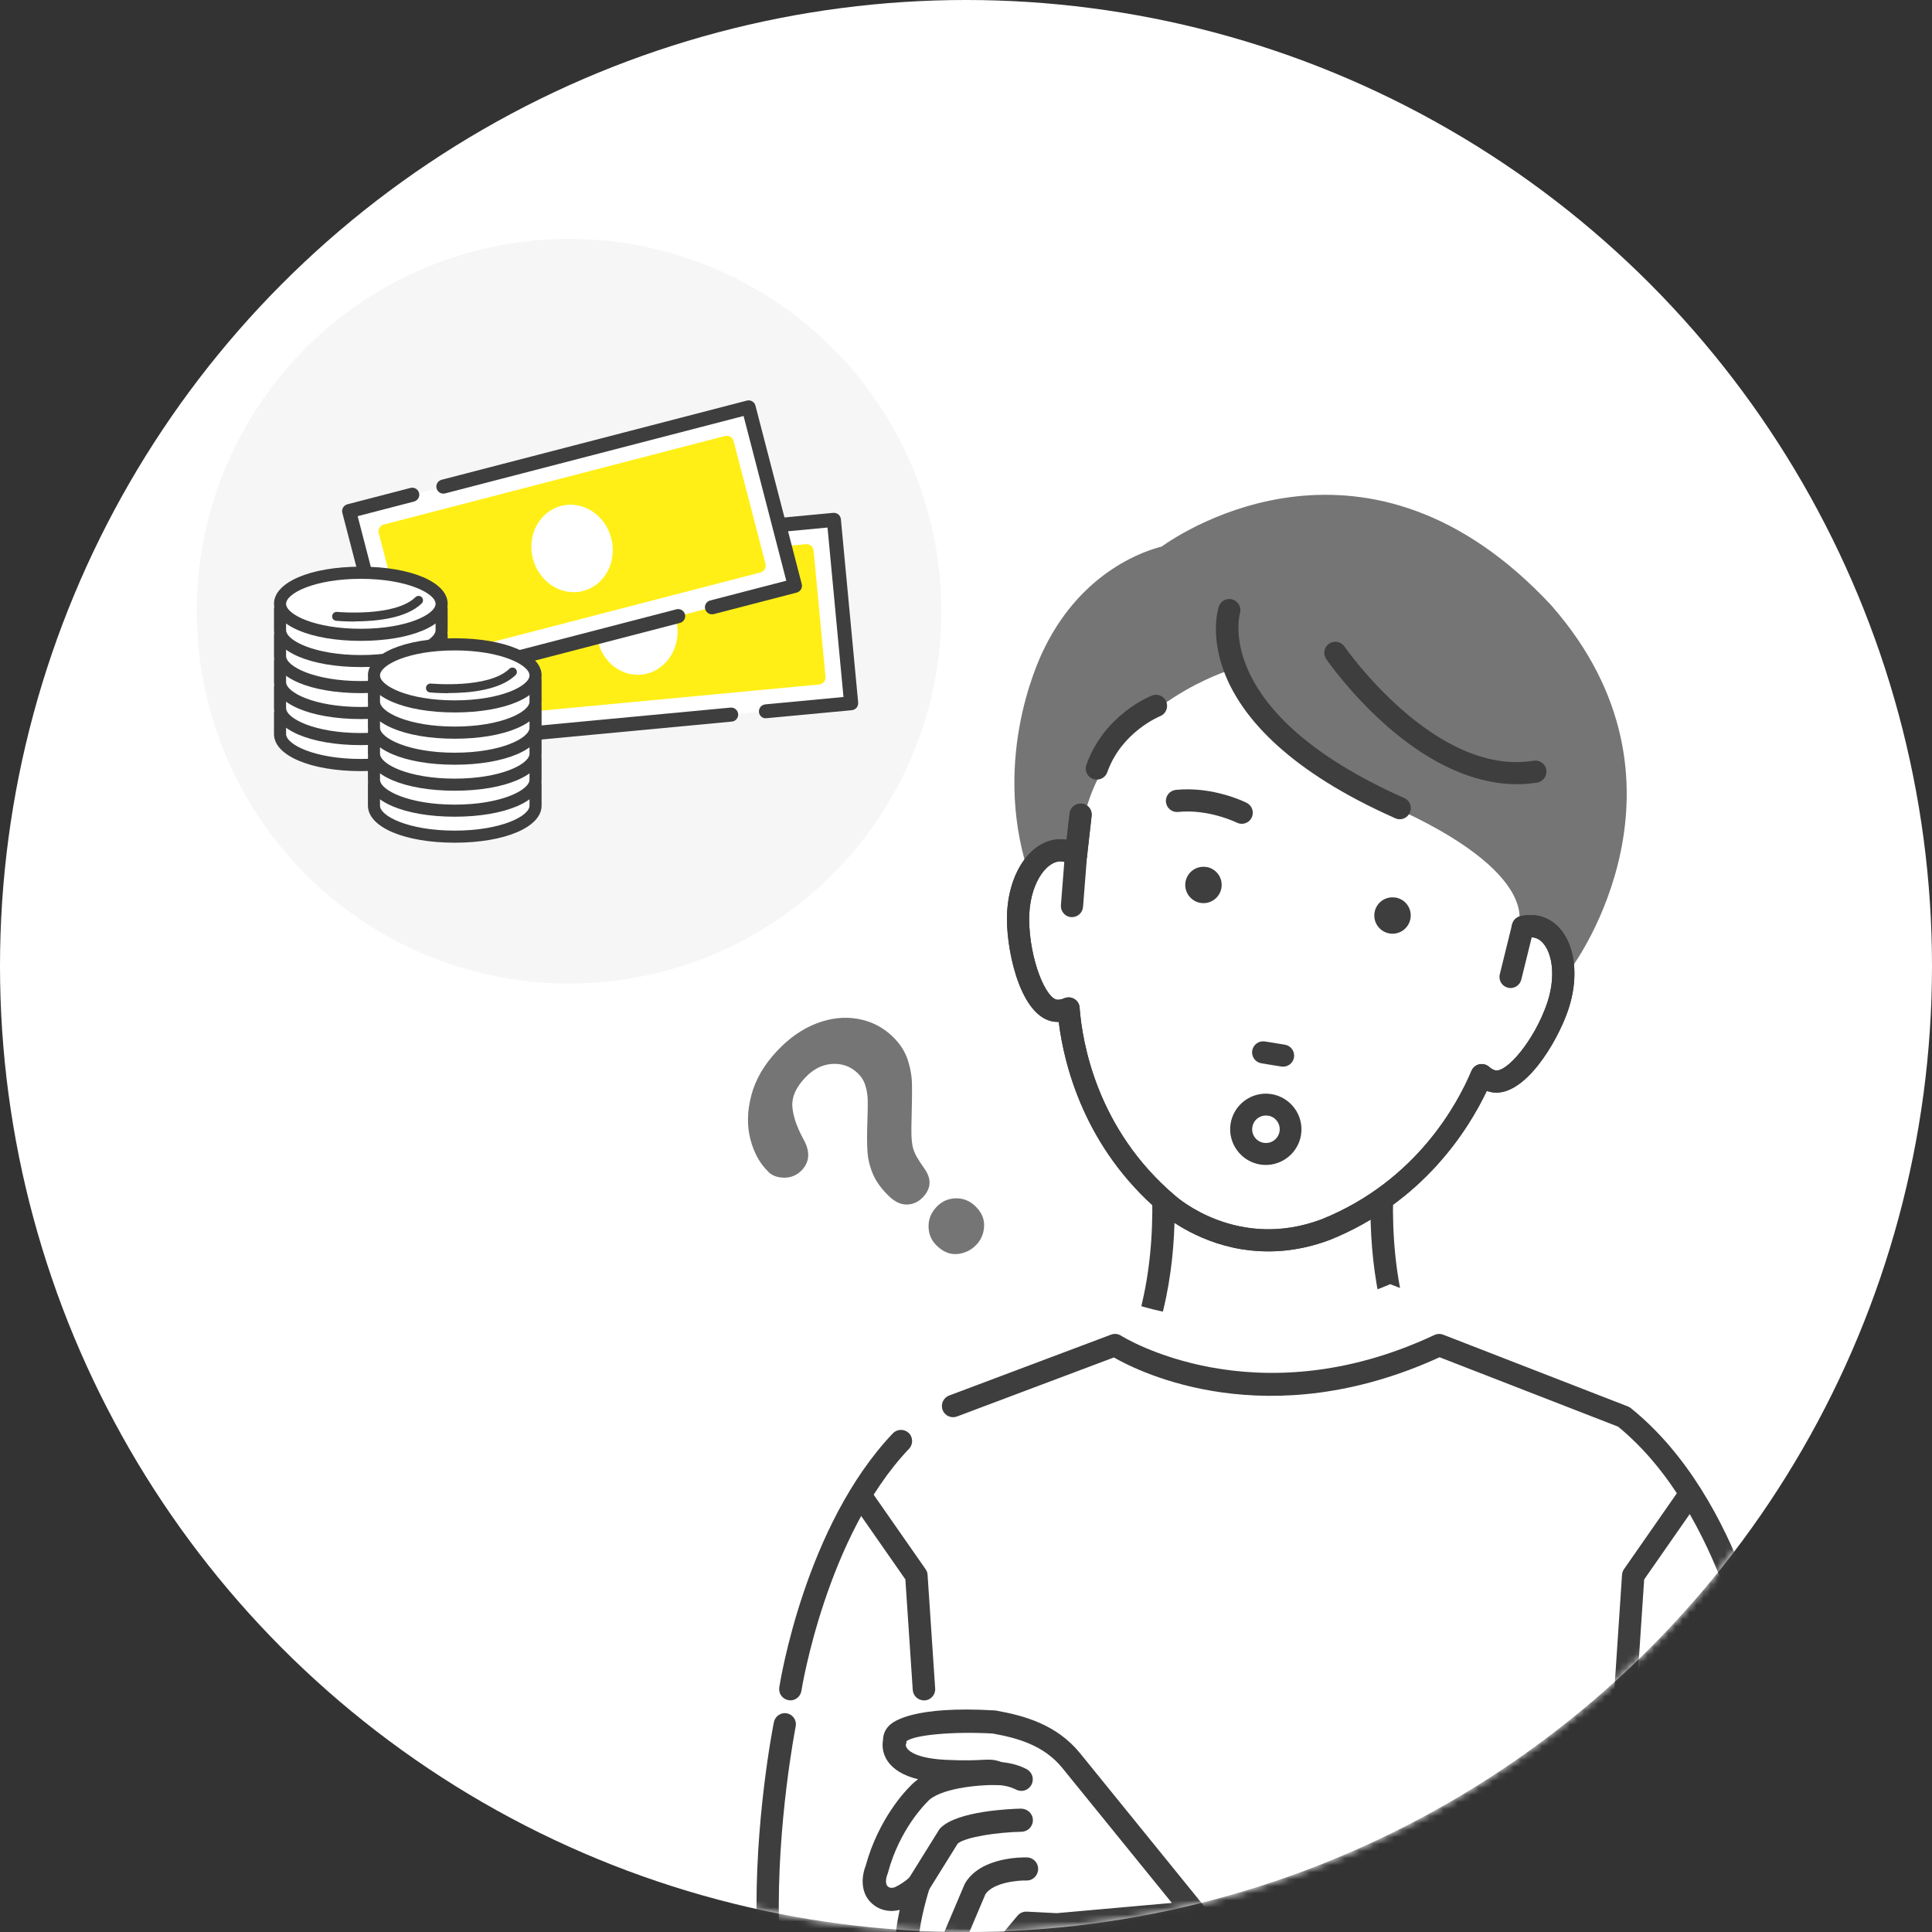 <?xml version="1.0" encoding="UTF-8"?><svg id="a" xmlns="http://www.w3.org/2000/svg" width="275" height="275" xmlns:xlink="http://www.w3.org/1999/xlink" viewBox="0 0 275 275"><rect x="0" y="0" width="275" height="275" fill="#333333" stroke="none"/><defs><style>.d{mask:url(#b);}.e{fill:#757575;}.e,.f,.g,.h,.i,.j,.k{stroke-width:0px;}.f{fill:#c9caca;}.g{fill:#3e3e3e;}.h{fill:#65afb3;}.i{fill:#f6f6f6;}.j{fill:#fff;}.k{fill:#ffef16;}</style><mask id="b" x="0" y="0" width="275" height="308.15" maskUnits="userSpaceOnUse"><g id="c"><circle class="j" cx="137.5" cy="137.5" r="137.5"/></g></mask></defs><circle class="j" cx="137.5" cy="137.5" r="137.5"/><g class="d"><circle class="i" cx="81" cy="87" r="53"/><path class="j" d="M118.69,73.99l-58.47,5.51,2.46,26.11,58.47-5.51-2.46-26.11Z"/><path class="g" d="M62.52,106.6c-.17-.03-.34-.1-.48-.22-.2-.17-.33-.41-.36-.67l-2.46-26.11c-.05-.55.35-1.03.9-1.09l9.24-.87c.55-.05,1.03.35,1.09.9.05.55-.35,1.03-.9,1.09l-8.25.77,2.27,24.12,40.41-3.8c.55-.05,1.03.35,1.09.9.05.55-.35,1.04-.9,1.09l-41.41,3.9c-.09,0-.17,0-.25,0Z"/><path class="g" d="M108.86,102.24c-.44-.07-.79-.43-.83-.89-.05-.55.35-1.03.9-1.09l11.13-1.05-2.27-24.12-43.69,4.11c-.55.05-1.03-.35-1.09-.9-.05-.55.35-1.03.9-1.09l44.69-4.21c.26-.02.53.06.73.22.2.17.33.41.36.67l2.46,26.11c.02.26-.06.53-.22.73-.17.2-.41.33-.68.36l-12.13,1.14c-.09,0-.17,0-.25,0h0Z"/><path class="k" d="M114.81,78.46l-49.95,4.7,1.69,17.97,49.95-4.7-1.69-17.97Z"/><path class="h" d="M66.23,101.54l-1.76-18.7,50.68-4.77,1.76,18.7-50.68,4.77ZM65.26,83.5l1.62,17.25,49.22-4.63-1.62-17.25-49.22,4.63Z"/><path class="k" d="M66.4,102.12c-.44-.07-.79-.43-.83-.89l-1.69-17.98c-.02-.26.06-.53.22-.73.17-.2.41-.33.67-.36l49.95-4.7c.55-.05,1.03.35,1.09.9l1.69,17.98c.02.26-.06.53-.22.73-.17.2-.41.33-.68.36l-49.95,4.7c-.09,0-.17,0-.25,0ZM65.95,84.07l1.5,15.99,47.96-4.51-1.5-15.99-47.96,4.51Z"/><path class="j" d="M91.27,96.03c3.17-.3,5.48-3.33,5.15-6.77-.32-3.44-3.16-5.98-6.32-5.69-3.17.3-5.48,3.33-5.15,6.77.32,3.44,3.16,5.98,6.32,5.69Z"/><path class="j" d="M106.55,58l-56.84,14.75,6.59,25.39,56.84-14.75-6.59-25.39Z"/><path class="g" d="M56.29,99.14c-.18,0-.35-.05-.51-.14-.23-.13-.39-.35-.46-.61l-6.59-25.39c-.14-.53.18-1.08.72-1.22l8.98-2.33c.54-.14,1.08.18,1.22.72.14.53-.18,1.08-.72,1.22l-8.02,2.08,6.08,23.45,39.29-10.19c.53-.14,1.08.18,1.22.72.14.53-.18,1.08-.72,1.22l-40.26,10.45c-.08.02-.17.03-.25.03h0Z"/><path class="g" d="M101.34,87.44c-.44,0-.85-.3-.97-.75-.14-.53.18-1.08.72-1.22l10.83-2.81-6.08-23.45-42.48,11.02c-.53.14-1.08-.18-1.22-.72-.14-.53.18-1.08.72-1.22l43.45-11.27c.26-.07.53-.03.76.11.23.13.4.35.46.61l6.59,25.39c.07.26.03.53-.11.76-.14.23-.35.39-.61.46l-11.79,3.06c-.08.02-.17.03-.25.03h0Z"/><path class="k" d="M103.44,63.02l-48.57,12.61,4.54,17.47,48.57-12.61-4.54-17.47Z"/><path class="f" d="M59.15,93.55l-4.72-18.18,49.27-12.79,4.72,18.18-49.27,12.79ZM55.32,75.89l4.35,16.77,47.86-12.42-4.35-16.77-47.86,12.42Z"/><path class="k" d="M59.41,94.11c-.44,0-.85-.3-.97-.75l-4.53-17.48c-.07-.26-.03-.53.11-.76.13-.23.35-.39.61-.46l48.57-12.6c.54-.14,1.08.18,1.22.72l4.54,17.48c.07.26.03.53-.11.76-.14.23-.35.39-.61.46l-48.57,12.6c-.08.02-.17.03-.25.03ZM56.09,76.35l4.03,15.55,46.63-12.1-4.03-15.55-46.63,12.1Z"/><path class="j" d="M83,84.12c3.08-.8,4.87-4.16,4.01-7.5-.87-3.34-4.07-5.41-7.15-4.61-3.08.8-4.87,4.16-4.01,7.5.87,3.34,4.07,5.41,7.15,4.61Z"/><path class="j" d="M59.75,101.46c-2.1-.86-5.08-1.39-8.38-1.39s-6.29.54-8.39,1.39h-3.12v3.02c0,2.44,5.15,4.41,11.5,4.41s11.5-1.97,11.5-4.41v-3.02h-3.12Z"/><path class="g" d="M51.37,109.19c-6.62,0-11.8-2.07-11.8-4.71v-3.32h3.36c2.23-.9,5.22-1.39,8.44-1.39s6.21.49,8.44,1.39h3.36v3.32c0,2.64-5.19,4.71-11.8,4.71ZM40.16,101.76v2.72c0,2.23,5.13,4.12,11.2,4.12s11.2-1.89,11.2-4.12v-2.72h-2.88l-.06-.02c-2.13-.87-5.15-1.37-8.27-1.37s-6.14.5-8.27,1.37l-.06.02h-2.88Z"/><path class="g" d="M51.36,109.46c-6.88,0-12.06-2.14-12.06-4.98v-3.02c0-.31.25-.56.56-.56h3.01c2.26-.9,5.26-1.39,8.49-1.39s6.24.49,8.49,1.39h3.01c.31,0,.56.25.56.56v3.02c0,2.84-5.19,4.98-12.06,4.98ZM40.42,102.02v2.46c0,1.82,4.49,3.85,10.94,3.85s10.94-2.03,10.94-3.85v-2.46h-2.56c-.07,0-.15-.01-.21-.04-2.1-.86-5.08-1.35-8.17-1.35s-6.07.5-8.17,1.35c-.07.03-.14.04-.21.04h-2.56Z"/><path class="g" d="M51.36,109.76c-7.16,0-12.36-2.22-12.36-5.27v-3.02c0-.47.39-.86.86-.86h2.95c2.28-.9,5.32-1.39,8.55-1.39s6.27.49,8.55,1.39h2.95c.47,0,.86.39.86.86v3.02c0,3.06-5.2,5.27-12.36,5.27ZM39.86,101.2c-.15,0-.26.12-.26.26v3.02c0,2.62,5.17,4.68,11.76,4.68s11.76-2.06,11.76-4.68v-3.02c0-.14-.12-.26-.26-.26h-3.06l-.05-.02c-2.22-.89-5.2-1.37-8.38-1.37s-6.16.49-8.38,1.37l-.05.02h-3.07ZM51.36,108.64c-6.09,0-11.24-1.9-11.24-4.15v-2.76h2.86s.07,0,.1-.02c2.14-.88,5.16-1.37,8.28-1.37s6.15.5,8.28,1.37c.03.01.07.02.1.02h2.86v2.76c0,2.25-5.15,4.15-11.24,4.15h0ZM40.72,102.32v2.16c0,1.48,4.05,3.55,10.64,3.55s10.64-2.07,10.64-3.55v-2.16h-2.26c-.11,0-.22-.02-.33-.06-2.07-.84-5.01-1.33-8.06-1.33s-5.99.48-8.06,1.33c-.1.04-.21.06-.33.06h-2.26,0Z"/><path class="j" d="M59.75,97.76c-2.1-.86-5.08-1.39-8.38-1.39s-6.29.54-8.39,1.39h-3.12v3.02c0,2.44,5.15,4.41,11.5,4.41s11.5-1.98,11.5-4.41v-3.02h-3.12Z"/><path class="g" d="M51.37,105.5c-6.62,0-11.8-2.07-11.8-4.72v-3.32h3.36c2.23-.9,5.22-1.39,8.44-1.39s6.21.49,8.44,1.39h3.36v3.32c0,2.64-5.19,4.72-11.8,4.72ZM40.16,98.06v2.72c0,2.23,5.13,4.12,11.2,4.12s11.2-1.89,11.2-4.12v-2.72h-2.88l-.06-.02c-2.13-.87-5.15-1.37-8.27-1.37s-6.14.5-8.27,1.37l-.06.02h-2.88Z"/><path class="g" d="M51.36,105.76c-6.88,0-12.06-2.14-12.06-4.98v-3.02c0-.31.25-.56.56-.56h3.01c2.26-.9,5.26-1.39,8.49-1.39s6.24.49,8.49,1.39h3.01c.31,0,.56.25.56.56v3.02c0,2.84-5.19,4.98-12.06,4.98ZM40.42,98.32v2.46c0,1.82,4.49,3.85,10.94,3.85s10.94-2.03,10.94-3.85v-2.46h-2.56c-.07,0-.15-.01-.21-.04-2.1-.86-5.08-1.35-8.17-1.35s-6.07.49-8.17,1.35c-.07.03-.14.04-.21.04h-2.56Z"/><path class="g" d="M51.36,106.06c-7.16,0-12.36-2.22-12.36-5.28v-3.02c0-.47.39-.86.86-.86h2.95c2.28-.9,5.32-1.39,8.55-1.39s6.27.49,8.55,1.39h2.95c.47,0,.86.39.86.86v3.02c0,3.06-5.2,5.28-12.36,5.28ZM39.86,97.5c-.15,0-.26.12-.26.26v3.02c0,2.62,5.17,4.68,11.76,4.68s11.76-2.05,11.76-4.68v-3.02c0-.15-.12-.26-.26-.26h-3.06l-.05-.02c-2.22-.89-5.2-1.37-8.38-1.37s-6.16.49-8.38,1.37l-.05.02h-3.07ZM51.36,104.93c-6.09,0-11.24-1.9-11.24-4.15v-2.76h2.86s.07,0,.1-.02c2.14-.88,5.16-1.37,8.28-1.37s6.15.5,8.28,1.37c.03.01.07.02.1.02h2.86v2.76c0,2.25-5.15,4.15-11.24,4.15h0ZM40.72,98.62v2.16c0,1.48,4.05,3.56,10.64,3.56s10.64-2.07,10.64-3.56v-2.16h-2.26c-.11,0-.22-.02-.33-.07-2.07-.84-5.01-1.33-8.06-1.33s-5.99.48-8.06,1.33c-.1.04-.21.07-.33.07h-2.26,0Z"/><path class="j" d="M59.75,94.06c-2.1-.86-5.08-1.39-8.38-1.39s-6.29.54-8.39,1.39h-3.12v3.02c0,2.44,5.15,4.41,11.5,4.41s11.5-1.97,11.5-4.41v-3.02h-3.12Z"/><path class="g" d="M51.37,101.79c-6.62,0-11.8-2.07-11.8-4.72v-3.32h3.36c2.23-.9,5.22-1.39,8.44-1.39s6.21.49,8.44,1.39h3.36v3.32c0,2.64-5.19,4.72-11.8,4.72ZM40.16,94.36v2.72c0,2.23,5.13,4.12,11.2,4.12s11.2-1.89,11.2-4.12v-2.72h-2.88l-.06-.02c-2.13-.87-5.15-1.37-8.27-1.37s-6.14.5-8.27,1.37l-.06.02h-2.88Z"/><path class="g" d="M51.36,102.06c-6.88,0-12.06-2.14-12.06-4.98v-3.02c0-.31.25-.56.56-.56h3.01c2.26-.9,5.26-1.39,8.49-1.39s6.24.49,8.49,1.39h3.01c.31,0,.56.25.56.56v3.02c0,2.84-5.19,4.98-12.06,4.98ZM40.42,94.62v2.46c0,1.82,4.49,3.85,10.94,3.85s10.94-2.03,10.94-3.85v-2.46h-2.56c-.07,0-.15-.01-.21-.04-2.1-.86-5.08-1.35-8.17-1.35s-6.07.49-8.17,1.35c-.07.03-.14.04-.21.04h-2.56Z"/><path class="g" d="M51.36,102.35c-7.16,0-12.36-2.22-12.36-5.28v-3.02c0-.47.39-.86.86-.86h2.95c2.28-.9,5.32-1.39,8.55-1.39s6.27.49,8.55,1.39h2.95c.47,0,.86.39.86.86v3.02c0,3.06-5.2,5.28-12.36,5.28ZM39.86,93.8c-.15,0-.26.12-.26.26v3.02c0,2.62,5.17,4.68,11.76,4.68s11.76-2.05,11.76-4.68v-3.02c0-.15-.12-.26-.26-.26h-3.06l-.05-.02c-2.22-.89-5.2-1.37-8.38-1.37s-6.16.49-8.38,1.37l-.05.02h-3.07ZM51.36,101.23c-6.09,0-11.24-1.9-11.24-4.15v-2.76h2.86s.07,0,.1-.02c2.14-.88,5.16-1.37,8.28-1.37s6.15.5,8.28,1.37c.03.01.07.02.1.02h2.86v2.76c0,2.25-5.15,4.15-11.24,4.15h0ZM40.72,94.92v2.16c0,1.48,4.05,3.55,10.64,3.55s10.64-2.07,10.64-3.55v-2.16h-2.26c-.11,0-.22-.02-.33-.07-2.07-.84-5.01-1.33-8.06-1.33s-5.99.48-8.06,1.33c-.1.04-.21.07-.33.07h-2.26,0Z"/><path class="j" d="M59.75,90.36c-2.1-.86-5.08-1.39-8.38-1.39s-6.29.54-8.39,1.39h-3.12v3.02c0,2.44,5.15,4.41,11.5,4.41s11.5-1.98,11.5-4.41v-3.02h-3.12Z"/><path class="g" d="M51.37,98.09c-6.62,0-11.8-2.07-11.8-4.71v-3.32h3.36c2.23-.9,5.22-1.39,8.44-1.39s6.21.49,8.44,1.39h3.36v3.32c0,2.64-5.19,4.71-11.8,4.71ZM40.16,90.65v2.72c0,2.23,5.13,4.12,11.2,4.12s11.2-1.89,11.2-4.12v-2.72h-2.88l-.06-.02c-2.13-.87-5.15-1.37-8.27-1.37s-6.14.5-8.27,1.37l-.06.02h-2.88Z"/><path class="g" d="M51.36,98.35c-6.88,0-12.06-2.14-12.06-4.98v-3.02c0-.31.25-.56.56-.56h3.01c2.26-.9,5.26-1.39,8.49-1.39s6.24.49,8.49,1.39h3.01c.31,0,.56.25.56.56v3.02c0,2.84-5.19,4.98-12.06,4.98ZM40.42,90.92v2.46c0,1.82,4.49,3.85,10.94,3.85s10.94-2.03,10.94-3.85v-2.46h-2.56c-.07,0-.15-.01-.21-.04-2.1-.86-5.08-1.35-8.17-1.35s-6.07.49-8.17,1.35c-.07.03-.14.04-.21.04h-2.56Z"/><path class="g" d="M51.36,98.66c-7.16,0-12.36-2.22-12.36-5.28v-3.02c0-.47.39-.86.86-.86h2.95c2.28-.9,5.32-1.39,8.55-1.39s6.27.49,8.55,1.39h2.95c.47,0,.86.39.86.86v3.02c0,3.06-5.2,5.28-12.36,5.28ZM39.86,90.1c-.15,0-.26.12-.26.26v3.02c0,2.62,5.17,4.68,11.76,4.68s11.76-2.05,11.76-4.68v-3.02c0-.15-.12-.26-.26-.26h-3.06l-.05-.02c-2.22-.89-5.2-1.37-8.38-1.37s-6.16.49-8.38,1.37l-.05.02h-3.07ZM51.36,97.53c-6.09,0-11.24-1.9-11.24-4.15v-2.76h2.86s.07,0,.1-.02c2.14-.88,5.16-1.37,8.28-1.37s6.15.5,8.28,1.37c.03.01.07.02.1.02h2.86v2.76c0,2.25-5.15,4.15-11.24,4.15h0ZM40.72,91.22v2.16c0,1.48,4.05,3.56,10.64,3.56s10.64-2.07,10.64-3.56v-2.16h-2.26c-.11,0-.22-.02-.33-.07-2.07-.84-5.01-1.33-8.06-1.33s-5.99.48-8.06,1.33c-.1.04-.21.07-.33.07h-2.26,0Z"/><path class="j" d="M59.75,86.66c-2.1-.86-5.08-1.39-8.38-1.39s-6.29.54-8.39,1.39h-3.12v3.02c0,2.44,5.15,4.41,11.5,4.41s11.5-1.98,11.5-4.41v-3.02h-3.12Z"/><path class="g" d="M51.37,94.39c-6.62,0-11.8-2.07-11.8-4.71v-3.32h3.36c2.23-.9,5.22-1.39,8.44-1.39s6.21.49,8.44,1.39h3.36v3.32c0,2.64-5.19,4.71-11.8,4.71ZM40.16,86.96v2.72c0,2.23,5.13,4.12,11.2,4.12s11.2-1.89,11.2-4.12v-2.72h-2.88l-.06-.02c-2.13-.87-5.15-1.37-8.27-1.37s-6.14.5-8.27,1.37l-.06.02h-2.88Z"/><path class="g" d="M51.36,94.65c-6.88,0-12.06-2.14-12.06-4.98v-3.02c0-.31.25-.56.56-.56h3.01c2.26-.9,5.26-1.39,8.49-1.39s6.24.49,8.49,1.39h3.01c.31,0,.56.25.56.56v3.02c0,2.84-5.19,4.98-12.06,4.98ZM40.42,87.22v2.46c0,1.82,4.49,3.85,10.94,3.85s10.94-2.03,10.94-3.85v-2.46h-2.56c-.07,0-.15-.01-.21-.04-2.1-.86-5.08-1.35-8.17-1.35s-6.07.49-8.17,1.35c-.07.03-.14.04-.21.04h-2.56Z"/><path class="g" d="M51.36,94.95c-7.16,0-12.36-2.22-12.36-5.28v-3.02c0-.47.39-.86.86-.86h2.95c2.28-.9,5.32-1.39,8.55-1.39s6.27.49,8.55,1.39h2.95c.47,0,.86.39.86.86v3.02c0,3.06-5.2,5.28-12.36,5.28ZM39.86,86.4c-.15,0-.26.12-.26.26v3.02c0,2.62,5.17,4.68,11.76,4.68s11.76-2.05,11.76-4.68v-3.02c0-.15-.12-.26-.26-.26h-3.06l-.05-.02c-2.22-.89-5.2-1.37-8.38-1.37s-6.16.49-8.38,1.37l-.05.02h-3.07ZM51.36,93.83c-6.09,0-11.24-1.9-11.24-4.15v-2.76h2.86s.07,0,.1-.02c2.14-.88,5.16-1.37,8.28-1.37s6.15.5,8.28,1.37c.03.01.07.02.1.02h2.86v2.76c0,2.25-5.15,4.15-11.24,4.15h0ZM40.72,87.52v2.16c0,1.48,4.05,3.56,10.64,3.56s10.64-2.07,10.64-3.56v-2.16h-2.26c-.11,0-.22-.02-.33-.07-2.07-.84-5.01-1.33-8.06-1.33s-5.99.48-8.06,1.33c-.1.04-.21.07-.33.07h-2.26,0Z"/><path class="j" d="M51.37,90.35c6.35,0,11.5-1.98,11.5-4.41s-5.15-4.41-11.5-4.41-11.5,1.98-11.5,4.41,5.15,4.41,11.5,4.41Z"/><path class="g" d="M51.37,90.65c-6.62,0-11.8-2.07-11.8-4.71s5.19-4.71,11.8-4.71,11.8,2.07,11.8,4.71-5.19,4.71-11.8,4.71ZM51.37,81.82c-6.07,0-11.2,1.89-11.2,4.12s5.13,4.12,11.2,4.12,11.2-1.89,11.2-4.12-5.13-4.12-11.2-4.12Z"/><path class="g" d="M51.36,90.92c-6.88,0-12.06-2.14-12.06-4.98s5.19-4.98,12.06-4.98,12.06,2.14,12.06,4.98-5.19,4.98-12.06,4.98ZM51.36,82.09c-6.45,0-10.94,2.03-10.94,3.85s4.49,3.85,10.94,3.85,10.94-2.03,10.94-3.85-4.49-3.85-10.94-3.85Z"/><path class="g" d="M51.36,91.22c-7.16,0-12.36-2.22-12.36-5.28s5.2-5.28,12.36-5.28,12.36,2.22,12.36,5.28-5.2,5.28-12.36,5.28ZM51.36,81.26c-6.6,0-11.76,2.05-11.76,4.68s5.17,4.68,11.76,4.68,11.76-2.05,11.76-4.68-5.17-4.68-11.76-4.68ZM51.36,90.09c-6.09,0-11.24-1.9-11.24-4.15s5.15-4.15,11.24-4.15,11.24,1.9,11.24,4.15-5.15,4.15-11.24,4.15ZM51.36,82.39c-6.59,0-10.64,2.07-10.64,3.56s4.05,3.55,10.64,3.55,10.64-2.07,10.64-3.55-4.05-3.56-10.64-3.56Z"/><path class="g" d="M50.43,88.17c-1.43,0-2.45-.09-2.57-.11-.18-.02-.31-.18-.3-.36.02-.18.18-.31.36-.3.08,0,8.35.77,11.41-2.18.13-.13.34-.12.47,0,.13.13.12.34,0,.47-2.17,2.1-6.56,2.47-9.37,2.47h0Z"/><path class="g" d="M50.43,88.47c-1.45,0-2.48-.1-2.59-.11-.35-.03-.6-.34-.56-.69.03-.35.35-.6.69-.57.08,0,8.22.76,11.17-2.1.12-.12.28-.18.45-.18.17,0,.33.07.44.19.12.12.18.28.18.45,0,.17-.07.33-.19.44-2.18,2.11-6.41,2.55-9.58,2.55h0ZM47.9,87.71s-.03.01-.03.03c0,.02.01.03.03.03.11.01,1.12.1,2.54.1,2.5,0,7.01-.31,9.16-2.39.01-.01.01-.03,0-.04h-.05c-3.15,3.05-11.56,2.27-11.65,2.26h0Z"/><path class="j" d="M73.12,111.65c-2.1-.86-5.08-1.39-8.39-1.39s-6.29.54-8.39,1.39h-3.12v3.02c0,2.44,5.15,4.41,11.5,4.41s11.5-1.98,11.5-4.41v-3.02h-3.12Z"/><path class="g" d="M64.73,119.39c-6.62,0-11.8-2.07-11.8-4.71v-3.32h3.36c2.23-.9,5.22-1.39,8.44-1.39s6.21.5,8.44,1.39h3.36v3.32c0,2.64-5.19,4.71-11.8,4.71ZM53.53,111.96v2.72c0,2.23,5.13,4.12,11.2,4.12s11.2-1.89,11.2-4.12v-2.72h-2.88l-.06-.02c-2.13-.87-5.15-1.37-8.27-1.37s-6.14.5-8.27,1.37l-.06.02h-2.88Z"/><path class="g" d="M64.73,119.65c-6.88,0-12.06-2.14-12.06-4.98v-3.02c0-.31.25-.56.56-.56h3.01c2.26-.9,5.26-1.39,8.49-1.39s6.24.49,8.49,1.39h3.01c.31,0,.56.25.56.56v3.02c0,2.84-5.19,4.98-12.06,4.98ZM53.79,112.22v2.46c0,1.82,4.49,3.85,10.94,3.85s10.94-2.03,10.94-3.85v-2.46h-2.56c-.07,0-.15-.01-.21-.04-2.1-.86-5.08-1.35-8.17-1.35s-6.07.5-8.17,1.35c-.07.03-.14.04-.21.04h-2.56Z"/><path class="g" d="M64.73,119.95c-7.16,0-12.36-2.22-12.36-5.28v-3.02c0-.47.39-.86.86-.86h2.95c2.28-.9,5.32-1.39,8.55-1.39s6.27.5,8.55,1.39h2.95c.47,0,.86.39.86.86v3.02c0,3.06-5.2,5.28-12.36,5.28ZM53.23,111.4c-.15,0-.26.12-.26.26v3.02c0,2.62,5.17,4.68,11.76,4.68s11.76-2.05,11.76-4.68v-3.02c0-.15-.12-.26-.26-.26h-3.06l-.05-.02c-2.22-.89-5.2-1.37-8.38-1.37s-6.16.49-8.38,1.37l-.05.02h-3.07ZM64.73,118.83c-6.09,0-11.24-1.9-11.24-4.15v-2.76h2.86s.07,0,.1-.02c2.14-.88,5.16-1.37,8.28-1.37s6.15.5,8.28,1.37c.03.01.07.02.1.02h2.86v2.76c0,2.25-5.15,4.15-11.24,4.15h0ZM54.09,112.52v2.16c0,1.48,4.05,3.55,10.64,3.55s10.64-2.07,10.64-3.55v-2.16h-2.26c-.11,0-.22-.02-.33-.07-2.07-.84-5.01-1.33-8.06-1.33s-5.99.48-8.06,1.33c-.1.04-.21.07-.33.07h-2.26,0Z"/><path class="j" d="M73.12,107.96c-2.1-.86-5.08-1.39-8.39-1.39s-6.29.54-8.39,1.39h-3.12v3.02c0,2.44,5.15,4.41,11.5,4.41s11.5-1.97,11.5-4.41v-3.02h-3.12Z"/><path class="g" d="M64.73,115.69c-6.62,0-11.8-2.07-11.8-4.71v-3.32h3.36c2.23-.9,5.22-1.39,8.44-1.39s6.21.49,8.44,1.39h3.36v3.32c0,2.64-5.19,4.71-11.8,4.71ZM53.53,108.25v2.72c0,2.23,5.13,4.12,11.2,4.12s11.2-1.89,11.2-4.12v-2.72h-2.88l-.06-.02c-2.13-.87-5.15-1.37-8.27-1.37s-6.14.5-8.27,1.37l-.06.02h-2.88Z"/><path class="g" d="M64.73,115.95c-6.88,0-12.06-2.14-12.06-4.98v-3.02c0-.31.25-.56.56-.56h3.01c2.26-.9,5.26-1.39,8.49-1.39s6.24.49,8.49,1.39h3.01c.31,0,.56.25.56.56v3.02c0,2.84-5.19,4.98-12.06,4.98ZM53.79,108.51v2.46c0,1.82,4.49,3.85,10.94,3.85s10.94-2.03,10.94-3.85v-2.46h-2.56c-.07,0-.15-.01-.21-.04-2.1-.86-5.08-1.35-8.17-1.35s-6.07.49-8.17,1.35c-.07.03-.14.04-.21.04h-2.56Z"/><path class="g" d="M64.73,116.25c-7.16,0-12.36-2.22-12.36-5.28v-3.02c0-.47.39-.86.86-.86h2.95c2.28-.9,5.32-1.39,8.55-1.39s6.27.49,8.55,1.39h2.95c.47,0,.86.39.86.86v3.02c0,3.06-5.2,5.28-12.36,5.28ZM53.23,107.69c-.15,0-.26.12-.26.26v3.02c0,2.62,5.17,4.68,11.76,4.68s11.76-2.06,11.76-4.68v-3.02c0-.15-.12-.26-.26-.26h-3.06l-.05-.02c-2.22-.89-5.2-1.37-8.38-1.37s-6.16.49-8.38,1.37l-.05.02h-3.07ZM64.73,115.13c-6.09,0-11.24-1.9-11.24-4.16v-2.76h2.86s.07,0,.1-.02c2.14-.88,5.16-1.37,8.28-1.37s6.15.5,8.28,1.37c.03.01.07.02.1.02h2.86v2.76c0,2.25-5.15,4.16-11.24,4.16h0ZM54.09,108.82v2.16c0,1.48,4.05,3.55,10.64,3.55s10.64-2.07,10.64-3.55v-2.16h-2.26c-.11,0-.22-.02-.33-.07-2.07-.84-5.01-1.33-8.06-1.33s-5.99.49-8.06,1.33c-.1.04-.21.07-.33.07h-2.26,0Z"/><path class="j" d="M73.12,104.26c-2.1-.86-5.08-1.39-8.39-1.39s-6.29.54-8.39,1.39h-3.12v3.02c0,2.44,5.15,4.41,11.5,4.41s11.5-1.98,11.5-4.41v-3.02h-3.12Z"/><path class="g" d="M64.73,111.99c-6.62,0-11.8-2.07-11.8-4.71v-3.32h3.36c2.23-.9,5.22-1.39,8.44-1.39s6.21.5,8.44,1.39h3.36v3.32c0,2.64-5.19,4.71-11.8,4.71ZM53.53,104.55v2.72c0,2.23,5.13,4.12,11.2,4.12s11.2-1.88,11.2-4.12v-2.72h-2.88l-.06-.02c-2.13-.87-5.15-1.37-8.27-1.37s-6.14.5-8.27,1.37l-.06.02h-2.88Z"/><path class="g" d="M64.73,112.25c-6.88,0-12.06-2.14-12.06-4.98v-3.02c0-.31.25-.56.56-.56h3.01c2.26-.9,5.26-1.39,8.49-1.39s6.24.49,8.49,1.39h3.01c.31,0,.56.25.56.56v3.02c0,2.84-5.19,4.98-12.06,4.98ZM53.79,104.82v2.46c0,1.82,4.49,3.85,10.94,3.85s10.94-2.03,10.94-3.85v-2.46h-2.56c-.07,0-.15-.01-.21-.04-2.1-.86-5.08-1.35-8.17-1.35s-6.07.5-8.17,1.35c-.07.03-.14.04-.21.04h-2.56Z"/><path class="g" d="M64.73,112.55c-7.16,0-12.36-2.22-12.36-5.28v-3.02c0-.47.39-.86.86-.86h2.95c2.28-.9,5.32-1.39,8.55-1.39s6.27.5,8.55,1.39h2.95c.47,0,.86.39.86.86v3.02c0,3.06-5.2,5.28-12.36,5.28ZM53.23,103.99c-.15,0-.26.12-.26.26v3.02c0,2.62,5.17,4.68,11.76,4.68s11.76-2.06,11.76-4.68v-3.02c0-.14-.12-.26-.26-.26h-3.06l-.05-.02c-2.22-.89-5.2-1.37-8.38-1.37s-6.16.49-8.38,1.37l-.05.02h-3.07ZM64.73,111.43c-6.09,0-11.24-1.9-11.24-4.15v-2.76h2.86s.07,0,.1-.02c2.14-.88,5.16-1.37,8.28-1.37s6.15.5,8.28,1.37c.03.01.07.02.1.02h2.86v2.76c0,2.25-5.15,4.15-11.24,4.15h0ZM54.09,105.12v2.16c0,1.48,4.05,3.55,10.64,3.55s10.64-2.07,10.64-3.55v-2.16h-2.26c-.11,0-.22-.02-.33-.07-2.07-.84-5.01-1.33-8.06-1.33s-5.99.48-8.06,1.33c-.1.04-.21.07-.33.07h-2.26,0Z"/><path class="j" d="M73.12,100.55c-2.1-.86-5.08-1.39-8.39-1.39s-6.29.54-8.39,1.39h-3.12v3.02c0,2.44,5.15,4.41,11.5,4.41s11.5-1.97,11.5-4.41v-3.02h-3.12Z"/><path class="g" d="M64.73,108.29c-6.62,0-11.8-2.07-11.8-4.72v-3.32h3.36c2.23-.9,5.22-1.39,8.44-1.39s6.21.49,8.44,1.39h3.36v3.32c0,2.64-5.19,4.72-11.8,4.72ZM53.53,100.85v2.72c0,2.23,5.13,4.12,11.2,4.12s11.2-1.89,11.2-4.12v-2.72h-2.88l-.06-.02c-2.13-.87-5.15-1.37-8.27-1.37s-6.14.5-8.27,1.37l-.06.02h-2.88Z"/><path class="g" d="M64.73,108.55c-6.88,0-12.06-2.14-12.06-4.98v-3.02c0-.31.25-.56.56-.56h3.01c2.26-.9,5.26-1.39,8.49-1.39s6.24.49,8.49,1.39h3.01c.31,0,.56.25.56.56v3.02c0,2.84-5.19,4.98-12.06,4.98ZM53.79,101.11v2.46c0,1.82,4.49,3.85,10.94,3.85s10.94-2.03,10.94-3.85v-2.46h-2.56c-.07,0-.15-.01-.21-.04-2.1-.86-5.08-1.35-8.17-1.35s-6.07.5-8.17,1.35c-.07.03-.14.04-.21.04h-2.56Z"/><path class="g" d="M64.73,108.85c-7.16,0-12.36-2.22-12.36-5.28v-3.02c0-.47.39-.86.86-.86h2.95c2.28-.9,5.32-1.39,8.55-1.39s6.27.49,8.55,1.39h2.95c.47,0,.86.39.86.86v3.02c0,3.06-5.2,5.28-12.36,5.28ZM53.23,100.29c-.15,0-.26.12-.26.26v3.02c0,2.62,5.17,4.68,11.76,4.68s11.76-2.05,11.76-4.68v-3.02c0-.15-.12-.26-.26-.26h-3.06l-.05-.02c-2.22-.89-5.2-1.37-8.38-1.37s-6.16.49-8.38,1.37l-.05.02h-3.07ZM64.73,107.73c-6.09,0-11.24-1.9-11.24-4.15v-2.76h2.86s.07,0,.1-.02c2.14-.87,5.16-1.37,8.28-1.37s6.15.5,8.28,1.37c.03.01.07.02.1.02h2.86v2.76c0,2.25-5.15,4.15-11.24,4.15h0ZM54.09,101.42v2.16c0,1.48,4.05,3.56,10.64,3.56s10.64-2.07,10.64-3.56v-2.16h-2.26c-.11,0-.22-.02-.33-.07-2.07-.84-5.01-1.33-8.06-1.33s-5.99.48-8.06,1.33c-.1.04-.21.07-.33.07h-2.26,0Z"/><path class="j" d="M73.12,96.85c-2.1-.86-5.08-1.39-8.39-1.39s-6.29.54-8.39,1.39h-3.12v3.02c0,2.44,5.15,4.41,11.5,4.41s11.5-1.98,11.5-4.41v-3.02h-3.12Z"/><path class="g" d="M64.73,104.59c-6.62,0-11.8-2.07-11.8-4.71v-3.32h3.36c2.23-.9,5.22-1.39,8.44-1.39s6.21.49,8.44,1.39h3.36v3.32c0,2.64-5.19,4.71-11.8,4.71ZM53.53,97.15v2.72c0,2.23,5.13,4.12,11.2,4.12s11.2-1.88,11.2-4.12v-2.72h-2.88l-.06-.02c-2.13-.87-5.15-1.37-8.27-1.37s-6.14.5-8.27,1.37l-.06.02h-2.88Z"/><path class="g" d="M64.73,104.85c-6.88,0-12.06-2.14-12.06-4.98v-3.02c0-.31.25-.56.56-.56h3.01c2.26-.9,5.26-1.39,8.49-1.39s6.24.49,8.49,1.39h3.01c.31,0,.56.25.56.56v3.02c0,2.84-5.19,4.98-12.06,4.98ZM53.79,97.41v2.46c0,1.82,4.49,3.85,10.94,3.85s10.94-2.03,10.94-3.85v-2.46h-2.56c-.07,0-.15-.01-.21-.04-2.1-.86-5.08-1.35-8.17-1.35s-6.07.49-8.17,1.35c-.07.03-.14.04-.21.04h-2.56Z"/><path class="g" d="M64.73,105.15c-7.16,0-12.36-2.22-12.36-5.28v-3.02c0-.47.39-.86.86-.86h2.95c2.28-.9,5.32-1.39,8.55-1.39s6.27.49,8.55,1.39h2.95c.47,0,.86.39.86.86v3.02c0,3.06-5.2,5.28-12.36,5.28ZM53.23,96.59c-.15,0-.26.12-.26.26v3.02c0,2.62,5.17,4.68,11.76,4.68s11.76-2.06,11.76-4.68v-3.02c0-.15-.12-.26-.26-.26h-3.06l-.05-.02c-2.22-.89-5.2-1.37-8.38-1.37s-6.16.49-8.38,1.37l-.05.02h-3.07ZM64.73,104.03c-6.09,0-11.24-1.9-11.24-4.15v-2.76h2.86s.07,0,.1-.02c2.14-.88,5.16-1.37,8.28-1.37s6.15.5,8.28,1.37c.03.01.07.02.1.02h2.86v2.76c0,2.25-5.15,4.15-11.24,4.15h0ZM54.09,97.71v2.16c0,1.48,4.05,3.55,10.64,3.55s10.64-2.07,10.64-3.55v-2.16h-2.26c-.11,0-.22-.02-.33-.07-2.07-.84-5.01-1.33-8.06-1.33s-5.99.48-8.06,1.33c-.1.04-.21.07-.33.07h-2.26,0Z"/><path class="j" d="M64.73,100.55c6.35,0,11.5-1.98,11.5-4.41s-5.15-4.41-11.5-4.41-11.5,1.98-11.5,4.41,5.15,4.41,11.5,4.41Z"/><path class="g" d="M64.73,100.85c-6.62,0-11.8-2.07-11.8-4.71s5.19-4.71,11.8-4.71,11.8,2.07,11.8,4.71-5.19,4.71-11.8,4.71ZM64.73,92.02c-6.07,0-11.2,1.89-11.2,4.12s5.13,4.12,11.2,4.12,11.2-1.89,11.2-4.12-5.13-4.12-11.2-4.12Z"/><path class="g" d="M64.73,101.11c-6.88,0-12.06-2.14-12.06-4.98s5.19-4.98,12.06-4.98,12.06,2.14,12.06,4.98-5.19,4.98-12.06,4.98ZM64.73,92.28c-6.45,0-10.94,2.03-10.94,3.85s4.49,3.85,10.94,3.85,10.94-2.03,10.94-3.85-4.49-3.85-10.94-3.85Z"/><path class="g" d="M64.73,101.41c-7.16,0-12.36-2.22-12.36-5.28s5.2-5.28,12.36-5.28,12.36,2.22,12.36,5.28-5.2,5.28-12.36,5.28ZM64.73,91.46c-6.6,0-11.76,2.05-11.76,4.68s5.17,4.68,11.76,4.68,11.76-2.05,11.76-4.68-5.17-4.68-11.76-4.68ZM64.73,100.29c-6.09,0-11.24-1.9-11.24-4.15s5.15-4.15,11.24-4.15,11.24,1.9,11.24,4.15-5.15,4.15-11.24,4.15ZM64.73,92.58c-6.59,0-10.64,2.07-10.64,3.56s4.05,3.55,10.64,3.55,10.64-2.07,10.64-3.55-4.05-3.56-10.64-3.56Z"/><path class="g" d="M63.8,98.37c-1.43,0-2.45-.09-2.57-.11-.18-.02-.31-.18-.3-.36.02-.18.18-.31.36-.3.08,0,8.35.77,11.41-2.18.13-.13.34-.12.47,0,.13.13.12.34,0,.47-2.17,2.1-6.56,2.47-9.37,2.47h0Z"/><path class="g" d="M63.79,98.67c-1.45,0-2.48-.1-2.59-.11-.35-.03-.6-.34-.56-.69.03-.35.35-.6.69-.57.08,0,8.22.76,11.17-2.1.12-.12.28-.18.45-.18.17,0,.33.07.44.19.12.12.18.28.18.45,0,.17-.07.33-.19.44-2.18,2.11-6.41,2.55-9.58,2.55h0ZM61.26,97.9s-.03.01-.03.03c0,.02.01.03.03.03.11.01,1.12.1,2.54.1,2.5,0,7.01-.31,9.16-2.39.01-.01.01-.03,0-.04h-.04c-3.15,3.05-11.56,2.27-11.65,2.26h0Z"/><path class="j" d="M191.05,222.72c8.58-.47,29.65-21.46,29.65-21.46l-20.78-9.76c-5.02-13.13-2.7-27.81-2.7-27.81l-16.07,9.03-16.07-9.03s2.32,14.68-2.71,27.81l-23.24,10.93s-.41,6.95,8.17,7.41l6.24,4.29c10.92,5.07,16.26,5.85,16.38,5.85.13,0,11.48.39,11.6.39l9.52,2.34Z"/><path class="g" d="M191.05,224.3c-.13,0-.25-.01-.38-.04l-9.35-2.3c-.54-.01-2.34-.08-8.31-.28-1.72-.06-3.04-.1-3.12-.1-.94-.06-6.67-1.2-17.01-6-.08-.04-.16-.08-.23-.13l-5.88-4.05c-3.06-.25-5.44-1.29-7.06-3.12-2.32-2.6-2.16-5.81-2.15-5.94.03-.58.38-1.1.91-1.34l22.65-10.65c4.51-12.42,2.42-26.26,2.4-26.4-.09-.6.16-1.2.66-1.55.5-.35,1.15-.38,1.68-.08l15.29,8.59,15.29-8.59c.53-.3,1.19-.26,1.68.08.5.35.76.95.66,1.55-.02.14-2.12,13.99,2.4,26.4l20.2,9.48c.47.22.8.66.89,1.16.09.51-.08,1.03-.44,1.4-2.2,2.19-21.76,21.43-30.68,21.92h-.09,0ZM170.06,218.4c.43.01,1.6.05,3.05.1,3.34.11,8.21.28,8.45.28.12,0,.24.02.35.04l9.27,2.28c6.12-.61,20.11-12.98,26.77-19.39l-18.71-8.78c-.37-.17-.66-.49-.81-.87-3.76-9.84-3.55-20.36-3.14-25.48l-13.37,7.52c-.48.27-1.07.27-1.55,0l-13.38-7.52c.41,5.12.63,15.64-3.14,25.48-.15.38-.44.69-.8.87l-22.27,10.47c.24,1.57,1.38,4.57,6.61,4.85.29.01.57.11.81.28l6.13,4.21c10.32,4.78,15.37,5.6,15.73,5.65h0Z"/><path class="j" d="M225.43,285.79c5.04.14,22.83-1.56,19.55-32.99l-4.19-24.56s-3.7-24.04-18.51-35.97l-24.39-9.48c-26.17,11.02-42.84,0-42.84,0l-24.82,9.48c-14.81,11.93-18.08,35.97-18.08,35.97l-.73,4.64s-13.32,49.07,10.8,51.99l3.02-.12"/><path class="j" d="M234.52,302.43c5.43.15,24.59-1.68,21.07-35.54l-4.52-26.45s-3.98-25.89-19.94-38.74l-26.27-10.21c-28.19,11.87-46.15,0-46.15,0l-26.74,10.21c-15.96,12.86-19.48,38.74-19.48,38.74l-.79,5s-10.09,58,15.9,61.14l46.39-6.04,60.53,1.89h0Z"/><path class="g" d="M112.5,242.02c-.08,0-.16,0-.25-.02-.87-.13-1.46-.95-1.33-1.81.15-.94,3.7-23.06,16.17-36.17.6-.63,1.61-.66,2.25-.06.63.6.66,1.61.06,2.25-11.78,12.38-15.3,34.25-15.33,34.47-.12.78-.8,1.35-1.57,1.35h0Z"/><path class="g" d="M131.51,242.03c-.83,0-1.54-.64-1.59-1.49l-1.05-15.73-7.3-10.47c-.5-.72-.33-1.72.4-2.22.72-.5,1.72-.33,2.22.4l7.56,10.84c.17.24.27.52.28.8l1.08,16.18c.06.88-.61,1.64-1.49,1.7h-.11Z"/><path class="g" d="M231.4,242.03h-.11c-.88-.06-1.54-.82-1.49-1.7l1.08-16.18c.02-.29.12-.57.28-.8l7.55-10.84c.5-.72,1.5-.9,2.22-.39.72.5.9,1.5.4,2.22l-7.3,10.48-1.05,15.73c-.06.84-.76,1.49-1.59,1.49h0Z"/><path class="g" d="M251.07,242.02c-.77,0-1.45-.56-1.57-1.35-.04-.25-4.06-25.23-19.18-37.6l-25.41-9.88c-24.43,11.17-42.57,2.2-46.36.03l-22.33,8.4c-.82.31-1.74-.1-2.05-.93-.31-.82.11-1.74.93-2.05l23.05-8.67c.47-.18,1-.12,1.42.15.19.12,19,11.92,44.61-.1.4-.19.85-.2,1.25-.04l26.28,10.21c.15.06.29.14.42.24,16.25,13.09,20.35,38.66,20.51,39.74.13.87-.46,1.68-1.33,1.81-.08.01-.16.02-.25.02Z"/><path class="j" d="M150.42,273.97l-4.35-.23-3.44,4.12c-3.44,3.66-4.77,3.37-4.77,3.37-3.75,0-2.79-3.59-2.79-3.59l-1.6,1.38c-4.05.91-4.35-1.83-4.35-1.83-.27-3.08,1.61-8.89,1.61-8.89-.85.85-1.83,1.43-2.57,1.79-.87.43-1.92.41-2.71-.15-1.77-1.26-.69-3.73-.69-3.73,1.83-6.87,5.95-10.76,5.95-10.76,2.75-3.21,11.45-2.98,11.45-2.98-1.6-.68-1.55-.04-7.5-.3-8.63-.38-7.32-4.32-7.32-4.32-.38-3.57,14.13-2.71,14.13-2.71,3.89.69,8.01,1.83,10.99,5.5,2.98,3.66,17.53,21.6,17.53,21.6l-19.59,1.75h0Z"/><path class="g" d="M137.96,282.87c-.07,0-.14,0-.21-.01-1.98-.03-3.05-.88-3.59-1.58-.16-.21-.29-.43-.41-.66-1.93.42-3.5.2-4.66-.63-1.39-1-1.59-2.48-1.61-2.65-.14-1.58.19-3.67.58-5.49-1.24.33-2.54.13-3.57-.6-2.19-1.56-1.83-4.27-1.29-5.61,1.84-6.78,5.75-10.8,6.32-11.36.34-.38.73-.71,1.16-1.02-2.04-.5-3.49-1.36-4.32-2.56-.85-1.23-.78-2.44-.67-3.04,0-.74.29-1.44.84-2.01.65-.69,3.67-2.86,15.04-2.19.06,0,.13.01.19.02,4.06.72,8.67,2,11.98,6.08,2.98,3.66,17.53,21.61,17.53,21.61.38.47.47,1.12.24,1.68-.24.56-.76.94-1.37,1l-19.59,1.75c-.08,0-.15,0-.23,0l-3.53-.19-2.91,3.49s-.04.05-.06.07c-2.92,3.12-4.77,3.89-5.87,3.89h0ZM138.21,279.61h.01-.01ZM135.09,275.98c.3,0,.61.08.88.25.61.38.9,1.12.71,1.82-.07.28-.11.95.11,1.23.15.19.57.31,1.13.3.22-.06,1.32-.49,3.5-2.81l3.4-4.08c.33-.4.83-.62,1.35-.59l4.23.22,16.4-1.46c-4.07-5.01-13.29-16.37-15.59-19.21-2.6-3.2-6.29-4.25-9.9-4.9-5.61-.32-11.2.19-12.29,1.1.01.17,0,.29-.09.49,0,0-.02.26.21.56.32.42,1.52,1.42,5.62,1.6,2.65.12,4.05.05,4.98,0,1.21-.06,1.88-.09,3.1.43.72.31,1.12,1.09.96,1.86-.17.77-.88,1.31-1.65,1.29-3.06-.07-8.53.51-10.16,2.4-.04.04-.08.09-.12.13-.03.03-3.82,3.7-5.49,9.99-.02.08-.05.16-.08.23,0,0-.51,1.28.14,1.74.26.19.66.19,1.02.01.58-.28,1.42-.77,2.13-1.48.54-.54,1.37-.63,2.02-.24.65.39.94,1.18.71,1.91-.49,1.52-1.71,5.91-1.54,8.18.02.07.08.25.28.38.33.21.93.26,1.7.13l1.27-1.09c.31-.26.68-.4,1.07-.4h0Z"/><path class="g" d="M145.37,254.91c-.27,0-.55-.07-.81-.21-.04-.02-1.05-.56-2.45-.61-.9-.03-1.61-.8-1.58-1.7.03-.91.8-1.62,1.7-1.58,2.22.08,3.78.94,3.95,1.04.79.45,1.06,1.45.61,2.24-.31.53-.86.83-1.43.83h0Z"/><path class="g" d="M130.73,269.92c-.29,0-.6-.08-.86-.25-.77-.48-1.01-1.49-.53-2.27l4.32-6.94c.07-.11.14-.2.24-.29,2.4-2.4,9.96-2.7,11.44-2.73.91.02,1.66.7,1.68,1.61.02.91-.7,1.66-1.61,1.68-3.53.08-7.9.74-9.08,1.67l-4.2,6.75c-.31.5-.85.77-1.4.77h0Z"/><path class="g" d="M135.08,279.27c-.21,0-.43-.04-.64-.13-.84-.35-1.23-1.32-.87-2.15l3.73-8.79c.03-.07.07-.15.12-.22,2.27-3.68,8.11-3.61,8.76-3.6.91.03,1.62.78,1.59,1.69-.03.91-.77,1.64-1.69,1.6-1.17-.03-4.67.27-5.81,1.94l-3.67,8.66c-.27.63-.88,1-1.51,1h0Z"/><path class="g" d="M226.07,273.24c-.16,0-.33-.03-.49-.08-.83-.27-1.28-1.16-1.01-1.99,2.03-6.23,3.69-23.09,3.7-23.26.09-.87.85-1.5,1.73-1.42.87.09,1.5.86,1.42,1.73-.07.71-1.71,17.38-3.85,23.93-.22.67-.83,1.09-1.5,1.09h0Z"/><path class="j" d="M225.57,275.24s-10.62-3.24-22.92-1.36l3.14,14.78c-3.69,1.33,6.46-2.3,17.94-6.5.92-4.15,0,0,1.85-6.93h0Z"/><path class="g" d="M206.06,290.24c-.32,0-.54-.13-.84-.38-.43-.36-.64-.93-.54-1.49.08-.44.24-.7.52-.91l-4.1-13.25c-.09-.42,0-.87.25-1.23.25-.36.63-.6,1.06-.66,12.51-1.9,23.17,1.28,23.62,1.41.81.25,1.29,1.1,1.07,1.92-.93,3.51-1.17,4.21-1.3,4.59-.06.18-.24.94-.53,2.27-.12.52-.49.95-1,1.14-4.92,1.8-9.6,3.5-13.05,4.74l-4.12,1.49c-.4.14-.74.27-1.03.36-.29.1.78-.14.74-.12l-1.23.28c-.31.09.68-.16.49-.16h0ZM204.54,275.22l2.41,11.35c3.16-1.14,9.01-3.25,15.42-5.59.29-1.32.31-1.38.43-1.74.09-.27.26-.77.83-2.88-3.08-.72-10.59-2.14-19.09-1.15h0Z"/><path class="g" d="M208.25,293.44c-.05-.58-1.42-14.25-5.51-23.34-.31-.69-1.07-1.06-1.81-.89-.11.03-11.26,2.68-24.87,3.99-.87.08-1.5.86-1.42,1.72.08.87.84,1.51,1.72,1.42,11.12-1.08,20.63-3.03,24-3.77,2.81,6.95,4.17,16.38,4.59,19.83-24.1,6.07-72.68,12.05-73.24,12.12-.86.1-1.48.89-1.38,1.75.09.8.93,1.39,1.72,1.39.06,0,.3-.05.37-.05,1.05-.16,51.07-6.28,74.66-12.5.75-.2,1.24-.91,1.17-1.68Z"/><path class="g" d="M126.37,305.26c-23.72-4.99-13.22-58.98-13.11-59.52.17-.85-.38-1.69-1.24-1.86-.85-.17-1.68.38-1.86,1.24-.12.58-2.83,14.34-2.44,29.03.52,19.36,6.36,31.06,16.92,33.95,0,0,2.88.53,2.96-1.52-.1-.65-.59-1.17-1.24-1.31h0Z"/><path class="g" d="M227.3,287.97c-.46,0-.92-.01-1.4-.05-.81-.05-1.42-.75-1.37-1.55.05-.81.76-1.42,1.55-1.37,4.83.3,8.52-1.12,11.3-4.35,10.44-12.1,3.67-44.65,3.6-44.97-.17-.79.34-1.57,1.13-1.74.79-.17,1.57.34,1.74,1.13.3,1.4,7.13,34.31-4.25,47.5-3.1,3.59-7.23,5.4-12.31,5.4h0Z"/><path class="e" d="M138.98,177.17c-.73.77-1.62,1.21-2.66,1.32-1.04.11-2.02-.27-2.92-1.12-.8-.75-1.21-1.66-1.23-2.74-.02-1.07.35-2.01,1.12-2.82.75-.8,1.66-1.21,2.72-1.24,1.06-.03,1.99.33,2.78,1.08.89.84,1.32,1.78,1.29,2.83-.03,1.05-.4,1.95-1.1,2.7h0ZM109.39,166.81c-1.2-1.14-2.06-2.67-2.57-4.61-.51-1.94-.47-4.03.12-6.28.59-2.25,1.81-4.36,3.68-6.34,1.73-1.84,3.6-3.14,5.61-3.91,2-.77,3.95-.98,5.84-.65,1.89.33,3.52,1.14,4.89,2.43,1.08,1.02,1.81,2.12,2.22,3.33.4,1.2.61,2.38.63,3.54.02,1.16,0,3.17-.08,6.05-.01.8,0,1.47.06,2.01.05.54.14.99.27,1.35s.28.69.46,1c.18.3.52.82,1.01,1.54,1.09,1.49,1.04,2.86-.15,4.13-.62.66-1.36,1.01-2.22,1.05-.86.04-1.71-.33-2.56-1.13-1.06-1-1.83-2.04-2.3-3.1-.47-1.06-.74-2.15-.82-3.25-.08-1.1-.08-2.5-.02-4.19.05-1.48.07-2.57.05-3.27-.02-.7-.14-1.39-.35-2.05-.21-.66-.58-1.24-1.1-1.73-1.02-.96-2.22-1.38-3.63-1.29-1.41.1-2.67.74-3.8,1.93-1.32,1.39-1.93,2.75-1.85,4.08.08,1.32.59,2.86,1.53,4.61,1.03,1.78.97,3.27-.16,4.48-.67.71-1.48,1.07-2.44,1.09-.96.01-1.73-.25-2.32-.8h0Z"/><path class="e" d="M220.83,86.19c-26.02-28-52.37-10.62-55.5-8.38-1.98.48-11.09,3.23-16.57,14.25-.3.57-7.34,14.13-2.92,30.34.23.84,1.1,1.33,1.94,1.11.6-.16,1.02-.65,1.13-1.22l72.12,14.01c-.11.57.1,1.19.6,1.56.21.16.45.26.69.29.56.09,1.15-.13,1.51-.61.19-.26,19.11-26.14-3-51.35h0Z"/><path class="j" d="M174.75,95.48c.05-.02.08-.03.08-.03-.15-.25-.18-.22-.08.03Z"/><path class="j" d="M219.08,132.03c-.74-.25-1.52-.26-2.31-.07l-.69-.18.04-.15s3.47-7.98-20.75-18.05c-14.01-5.82-19.99-16.52-20.62-18.1-1.24.41-16.88,5.85-20.38,20.61l-.56-.14-.65,5.74c-.69-.43-1.43-.67-2.22-.66-3.37.03-6.07,4.45-6.03,9.88.04,5.43,2.28,13,5.65,12.98.53,0,1.04-.13,1.53-.34.38,4.96,2.49,17.96,14.15,27.85,0,0,9.47,8.53,22.46,3.63,14.18-5.72,20.28-17.39,22.2-21.99.4.35.85.63,1.35.8,3.19,1.08,7.7-5.4,9.45-10.54,1.74-5.14.57-10.19-2.62-11.27h0Z"/><path class="g" d="M176.82,177.83c-6.94-1.12-11.36-5.01-11.63-5.26-10.84-9.21-13.73-21-14.49-27.11h-.13c-5.05.03-7.21-9.45-7.24-14.54-.04-6.4,3.29-11.43,7.6-11.46.3,0,.59.02.89.07l.43-3.74c.1-.87.88-1.49,1.74-1.39.89.09,1.49.88,1.39,1.74l-.65,5.74c-.06.54-.39,1.01-.88,1.24-.49.23-1.06.2-1.52-.08-.46-.29-.92-.43-1.38-.43-2.14.01-4.49,3.42-4.46,8.29.04,5.67,2.41,11.41,4.07,11.41.29,0,.6-.07.92-.21.47-.2,1.01-.16,1.44.1.44.26.72.72.75,1.23.37,4.89,2.43,17.29,13.6,26.77.39.35,8.99,7.84,20.88,3.35,13.54-5.47,19.4-16.59,21.3-21.12.2-.47.61-.82,1.1-.93.5-.11,1.02.02,1.4.35.27.23.53.4.82.49,1.57.52,5.62-4.18,7.45-9.55,1.56-4.61.4-8.59-1.63-9.27-.43-.14-.91-.15-1.44-.03-.85.2-1.7-.32-1.9-1.17-.2-.85.32-1.7,1.17-1.9,1.11-.26,2.18-.23,3.18.11,4.08,1.39,5.66,7.21,3.6,13.27-1.57,4.61-6.24,12.42-10.82,11.68-.21-.03-.42-.09-.63-.16l-.12-.04c-2.64,5.56-9.1,15.86-22.32,21.2-4.67,1.76-8.9,1.92-12.47,1.35h0Z"/><path class="g" d="M176.82,177.83c-6.94-1.12-11.36-5.02-11.63-5.26-10.84-9.2-13.73-21-14.49-27.11h-.13c-5.05.03-7.21-9.45-7.24-14.54-.04-6.4,3.29-11.43,7.6-11.46.3,0,.59.02.89.07l.43-3.75c.1-.86.88-1.49,1.74-1.39.89.08,1.49.88,1.39,1.74l-.65,5.74c-.06.54-.39,1.01-.88,1.24-.49.23-1.06.2-1.52-.08-.46-.29-.92-.43-1.38-.43-2.14.01-4.49,3.43-4.46,8.29.04,5.67,2.41,11.41,4.07,11.41.29,0,.6-.07.92-.21.47-.2,1.01-.16,1.44.1.44.26.72.72.75,1.23.37,4.89,2.43,17.29,13.6,26.77.39.35,8.99,7.84,20.88,3.35,13.54-5.47,19.4-16.59,21.3-21.12.2-.47.61-.82,1.1-.93.5-.11,1.02.02,1.4.35.27.24.53.4.82.49,1.57.52,5.62-4.18,7.45-9.55,1.56-4.61.4-8.59-1.63-9.27-.43-.14-.91-.15-1.44-.03-.85.2-1.7-.32-1.9-1.17-.2-.85.32-1.7,1.17-1.9,1.11-.26,2.18-.23,3.18.11,4.08,1.39,5.66,7.21,3.6,13.27-1.57,4.6-6.24,12.42-10.82,11.68-.21-.03-.42-.09-.63-.16-.04-.01-.08-.03-.12-.04-2.64,5.56-9.1,15.86-22.32,21.2-4.67,1.76-8.9,1.92-12.47,1.35h0Z"/><path class="g" d="M217.14,130.43c-.85-.21-1.7.31-1.91,1.15l-1.75,7.1c-.21.85.31,1.7,1.15,1.91.04.01.09.02.13.03.8.13,1.58-.38,1.78-1.18l1.75-7.1c.21-.85-.31-1.7-1.15-1.91Z"/><path class="g" d="M153.28,120.12c-.87-.07-1.63.58-1.7,1.45l-.57,7.28c-.06.82.52,1.55,1.32,1.68.04,0,.09.01.13.01.87.07,1.63-.58,1.7-1.45l.57-7.28c.07-.87-.57-1.62-1.45-1.7Z"/><path class="g" d="M155.87,110.95c-.09-.01-.18-.04-.28-.07-.82-.29-1.25-1.19-.96-2.01,2.53-7.15,9.08-9.77,9.35-9.87.81-.32,1.73.09,2.04.9.31.81-.08,1.72-.89,2.04-.09.04-5.5,2.25-7.52,7.98-.26.73-1,1.15-1.74,1.03Z"/><path class="g" d="M198.99,116.59c-.13-.02-.26-.06-.39-.12-30.14-13.37-25.34-29.45-25.12-30.12.27-.83,1.15-1.28,1.99-1.01.82.27,1.28,1.15,1.02,1.97-.06.21-3.89,14.19,23.39,26.28.8.35,1.15,1.28.8,2.08-.3.67-1,1.03-1.69.92Z"/><path class="g" d="M198.62,127.76c-1.41-.23-2.75.73-2.97,2.14-.23,1.41.73,2.74,2.15,2.97,1.41.23,2.74-.73,2.97-2.15.23-1.41-.73-2.74-2.15-2.97h0Z"/><path class="g" d="M171.71,123.41c-1.41-.23-2.74.73-2.97,2.14-.23,1.41.74,2.74,2.15,2.97,1.41.23,2.74-.73,2.97-2.15.23-1.41-.73-2.74-2.15-2.97h0Z"/><path class="g" d="M178.15,116.4c.4-.78.08-1.72-.69-2.12-.19-.1-4.76-2.38-10.09-1.85-.86.09-1.5.86-1.41,1.73.09.87.86,1.5,1.72,1.41,4.37-.44,8.29,1.49,8.36,1.52.15.07.3.12.46.15.66.11,1.34-.22,1.66-.85h0Z"/><path class="g" d="M179.54,151.35l2.84.46c.86.14,1.67-.45,1.81-1.3.14-.86-.45-1.67-1.3-1.81l-2.84-.46c-.86-.14-1.67.45-1.81,1.3-.14.86.45,1.67,1.3,1.81Z"/><path class="g" d="M212.75,111.36c-4.94-.8-10.1-3.46-15.17-7.87-5.31-4.62-8.67-9.48-8.81-9.68-.49-.72-.31-1.7.41-2.19.72-.49,1.7-.31,2.19.41.13.19,12.92,18.54,26.92,16.25.86-.14,1.67.44,1.81,1.3.14.86-.44,1.67-1.3,1.81-1.96.32-3.99.31-6.04-.02h0Z"/><path class="j" d="M183.65,161.29c-.3,1.92-2.1,3.23-4.02,2.93-1.92-.3-3.23-2.1-2.93-4.02.3-1.92,2.1-3.23,4.02-2.93,1.92.3,3.23,2.1,2.93,4.02h0Z"/><path class="g" d="M179.39,165.76c-2.76-.44-4.66-3.04-4.23-5.8s3.04-4.66,5.8-4.23c2.76.44,4.66,3.04,4.23,5.8s-3.04,4.66-5.8,4.23ZM180.49,158.81c-1.07-.17-2.07.56-2.23,1.63-.17,1.07.56,2.07,1.63,2.23,1.07.17,2.07-.56,2.24-1.63.17-1.07-.56-2.07-1.63-2.24h0Z"/></g></svg>